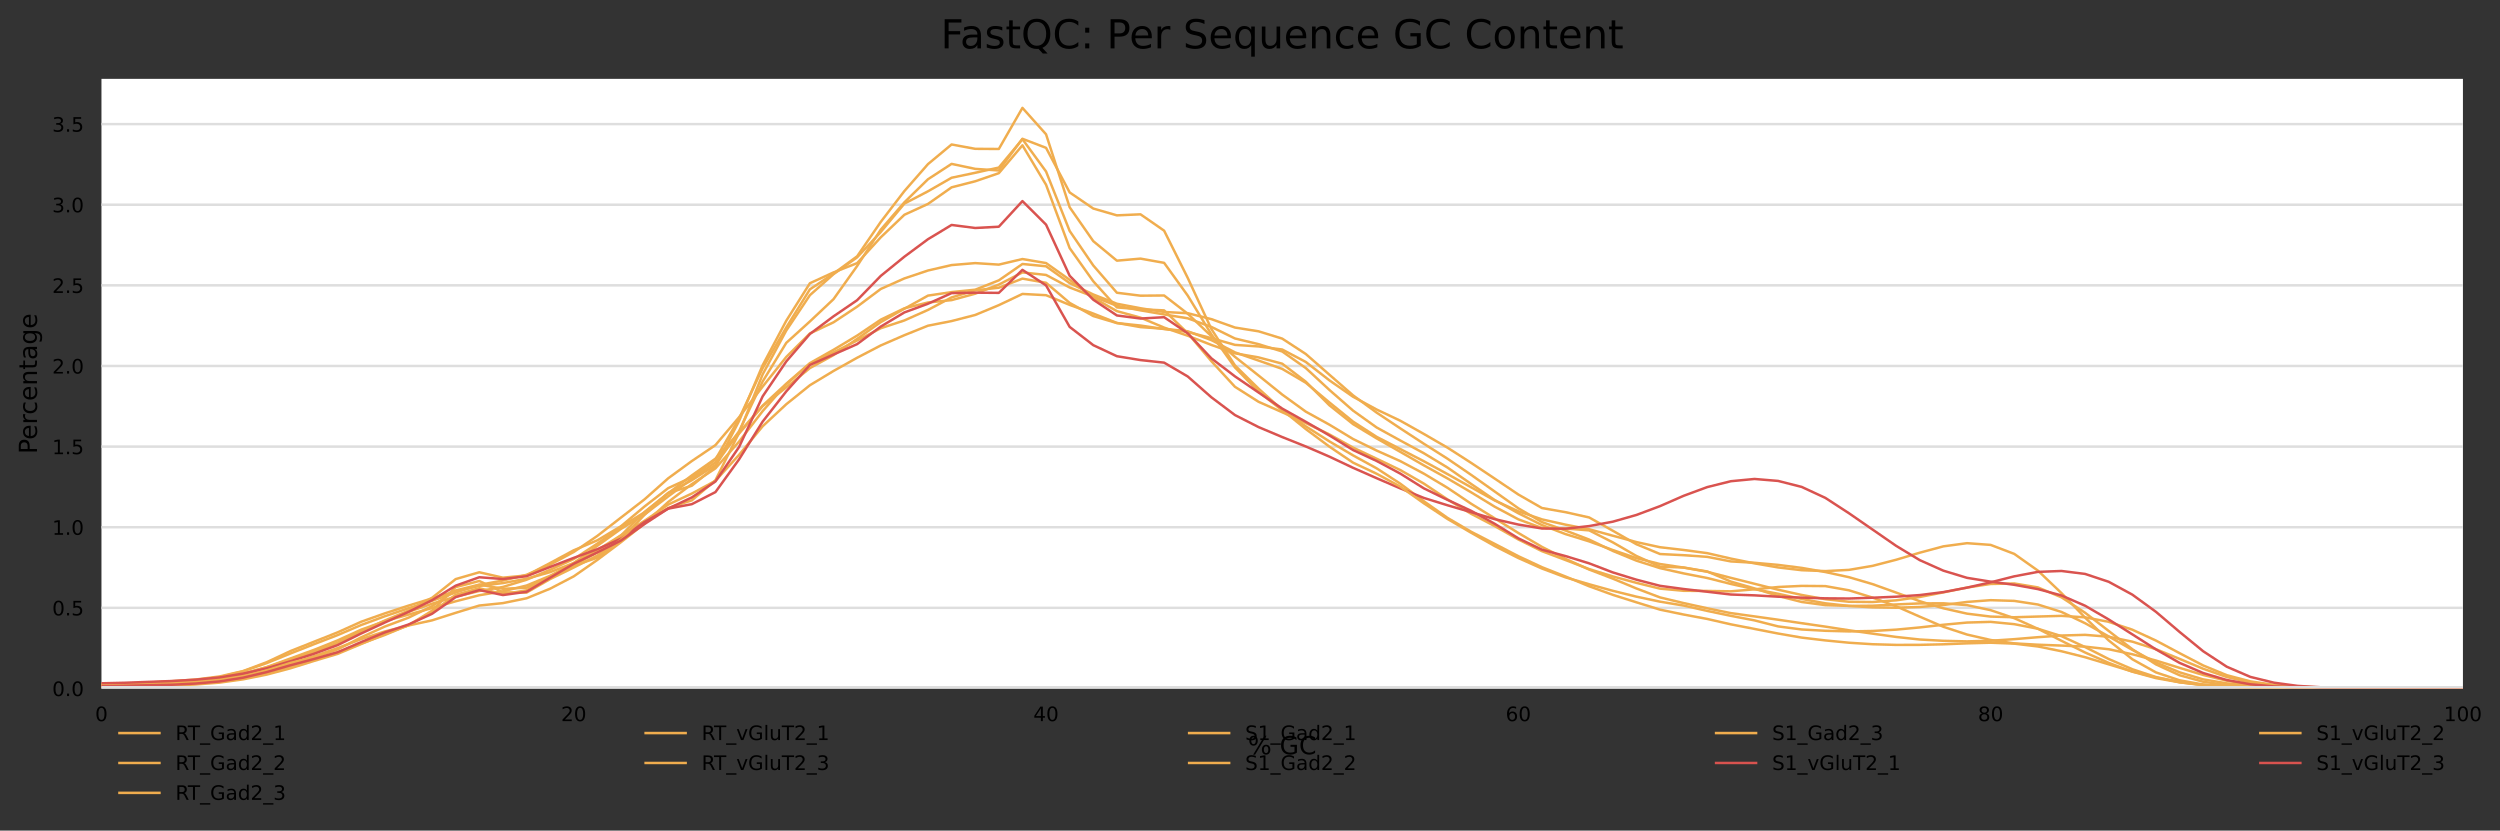<?xml version="1.0" encoding="utf-8" standalone="no"?>
<!DOCTYPE svg PUBLIC "-//W3C//DTD SVG 1.1//EN"
  "http://www.w3.org/Graphics/SVG/1.1/DTD/svg11.dtd">
<!-- Created with matplotlib (https://matplotlib.org/) -->
<svg height="332.37pt" version="1.1" viewBox="0 0 1000.416 332.37" width="1000.416pt" xmlns="http://www.w3.org/2000/svg" xmlns:xlink="http://www.w3.org/1999/xlink">
 <rect x="0" y="0" width="1000.416" height="332.37" fill="#333333" stroke="none"/>
 <defs>
  <style type="text/css">*{stroke-linecap:butt;stroke-linejoin:round;}</style>
 </defs>
 <g id="figure_1">
  <g id="axes_1">
   <g id="patch_1">
    <path d="M 40.601 275.502 
L 985.581 275.502 
L 985.581 31.555 
L 40.601 31.555 
z
" style="fill:#ffffff;"/>
   </g>
   <g id="matplotlib.axis_1">
    <g id="xtick_1">
     <g id="text_1">
      <!-- 0 -->
      <g transform="translate(38.056 288.581)scale(0.08 -0.08)">
       <defs>
        <path d="M 31.781 66.406 
Q 24.172 66.406 20.328 58.906 
Q 16.5 51.422 16.5 36.375 
Q 16.5 21.391 20.328 13.891 
Q 24.172 6.391 31.781 6.391 
Q 39.453 6.391 43.281 13.891 
Q 47.125 21.391 47.125 36.375 
Q 47.125 51.422 43.281 58.906 
Q 39.453 66.406 31.781 66.406 
z
M 31.781 74.219 
Q 44.047 74.219 50.516 64.516 
Q 56.984 54.828 56.984 36.375 
Q 56.984 17.969 50.516 8.266 
Q 44.047 -1.422 31.781 -1.422 
Q 19.531 -1.422 13.062 8.266 
Q 6.594 17.969 6.594 36.375 
Q 6.594 54.828 13.062 64.516 
Q 19.531 74.219 31.781 74.219 
z
" id="DejaVuSans-48"/>
       </defs>
       <use xlink:href="#DejaVuSans-48"/>
      </g>
     </g>
    </g>
    <g id="xtick_2">
     <g id="text_2">
      <!-- 20 -->
      <g transform="translate(224.507 288.581)scale(0.08 -0.08)">
       <defs>
        <path d="M 19.188 8.297 
L 53.609 8.297 
L 53.609 0 
L 7.328 0 
L 7.328 8.297 
Q 12.938 14.109 22.625 23.891 
Q 32.328 33.688 34.812 36.531 
Q 39.547 41.844 41.422 45.531 
Q 43.312 49.219 43.312 52.781 
Q 43.312 58.594 39.234 62.25 
Q 35.156 65.922 28.609 65.922 
Q 23.969 65.922 18.812 64.312 
Q 13.672 62.703 7.812 59.422 
L 7.812 69.391 
Q 13.766 71.781 18.938 73 
Q 24.125 74.219 28.422 74.219 
Q 39.75 74.219 46.484 68.547 
Q 53.219 62.891 53.219 53.422 
Q 53.219 48.922 51.531 44.891 
Q 49.859 40.875 45.406 35.406 
Q 44.188 33.984 37.641 27.219 
Q 31.109 20.453 19.188 8.297 
z
" id="DejaVuSans-50"/>
       </defs>
       <use xlink:href="#DejaVuSans-50"/>
       <use x="63.623" xlink:href="#DejaVuSans-48"/>
      </g>
     </g>
    </g>
    <g id="xtick_3">
     <g id="text_3">
      <!-- 40 -->
      <g transform="translate(413.503 288.581)scale(0.08 -0.08)">
       <defs>
        <path d="M 37.797 64.312 
L 12.891 25.391 
L 37.797 25.391 
z
M 35.203 72.906 
L 47.609 72.906 
L 47.609 25.391 
L 58.016 25.391 
L 58.016 17.188 
L 47.609 17.188 
L 47.609 0 
L 37.797 0 
L 37.797 17.188 
L 4.891 17.188 
L 4.891 26.703 
z
" id="DejaVuSans-52"/>
       </defs>
       <use xlink:href="#DejaVuSans-52"/>
       <use x="63.623" xlink:href="#DejaVuSans-48"/>
      </g>
     </g>
    </g>
    <g id="xtick_4">
     <g id="text_4">
      <!-- 60 -->
      <g transform="translate(602.499 288.581)scale(0.08 -0.08)">
       <defs>
        <path d="M 33.016 40.375 
Q 26.375 40.375 22.484 35.828 
Q 18.609 31.297 18.609 23.391 
Q 18.609 15.531 22.484 10.953 
Q 26.375 6.391 33.016 6.391 
Q 39.656 6.391 43.531 10.953 
Q 47.406 15.531 47.406 23.391 
Q 47.406 31.297 43.531 35.828 
Q 39.656 40.375 33.016 40.375 
z
M 52.594 71.297 
L 52.594 62.312 
Q 48.875 64.062 45.094 64.984 
Q 41.312 65.922 37.594 65.922 
Q 27.828 65.922 22.672 59.328 
Q 17.531 52.734 16.797 39.406 
Q 19.672 43.656 24.016 45.922 
Q 28.375 48.188 33.594 48.188 
Q 44.578 48.188 50.953 41.516 
Q 57.328 34.859 57.328 23.391 
Q 57.328 12.156 50.688 5.359 
Q 44.047 -1.422 33.016 -1.422 
Q 20.359 -1.422 13.672 8.266 
Q 6.984 17.969 6.984 36.375 
Q 6.984 53.656 15.188 63.938 
Q 23.391 74.219 37.203 74.219 
Q 40.922 74.219 44.703 73.484 
Q 48.484 72.75 52.594 71.297 
z
" id="DejaVuSans-54"/>
       </defs>
       <use xlink:href="#DejaVuSans-54"/>
       <use x="63.623" xlink:href="#DejaVuSans-48"/>
      </g>
     </g>
    </g>
    <g id="xtick_5">
     <g id="text_5">
      <!-- 80 -->
      <g transform="translate(791.495 288.581)scale(0.08 -0.08)">
       <defs>
        <path d="M 31.781 34.625 
Q 24.75 34.625 20.719 30.859 
Q 16.703 27.094 16.703 20.516 
Q 16.703 13.922 20.719 10.156 
Q 24.75 6.391 31.781 6.391 
Q 38.812 6.391 42.859 10.172 
Q 46.922 13.969 46.922 20.516 
Q 46.922 27.094 42.891 30.859 
Q 38.875 34.625 31.781 34.625 
z
M 21.922 38.812 
Q 15.578 40.375 12.031 44.719 
Q 8.5 49.078 8.5 55.328 
Q 8.5 64.062 14.719 69.141 
Q 20.953 74.219 31.781 74.219 
Q 42.672 74.219 48.875 69.141 
Q 55.078 64.062 55.078 55.328 
Q 55.078 49.078 51.531 44.719 
Q 48 40.375 41.703 38.812 
Q 48.828 37.156 52.797 32.312 
Q 56.781 27.484 56.781 20.516 
Q 56.781 9.906 50.312 4.234 
Q 43.844 -1.422 31.781 -1.422 
Q 19.734 -1.422 13.25 4.234 
Q 6.781 9.906 6.781 20.516 
Q 6.781 27.484 10.781 32.312 
Q 14.797 37.156 21.922 38.812 
z
M 18.312 54.391 
Q 18.312 48.734 21.844 45.562 
Q 25.391 42.391 31.781 42.391 
Q 38.141 42.391 41.719 45.562 
Q 45.312 48.734 45.312 54.391 
Q 45.312 60.062 41.719 63.234 
Q 38.141 66.406 31.781 66.406 
Q 25.391 66.406 21.844 63.234 
Q 18.312 60.062 18.312 54.391 
z
" id="DejaVuSans-56"/>
       </defs>
       <use xlink:href="#DejaVuSans-56"/>
       <use x="63.623" xlink:href="#DejaVuSans-48"/>
      </g>
     </g>
    </g>
    <g id="xtick_6">
     <g id="text_6">
      <!-- 100 -->
      <g transform="translate(977.946 288.581)scale(0.08 -0.08)">
       <defs>
        <path d="M 12.406 8.297 
L 28.516 8.297 
L 28.516 63.922 
L 10.984 60.406 
L 10.984 69.391 
L 28.422 72.906 
L 38.281 72.906 
L 38.281 8.297 
L 54.391 8.297 
L 54.391 0 
L 12.406 0 
z
" id="DejaVuSans-49"/>
       </defs>
       <use xlink:href="#DejaVuSans-49"/>
       <use x="63.623" xlink:href="#DejaVuSans-48"/>
       <use x="127.246" xlink:href="#DejaVuSans-48"/>
      </g>
     </g>
    </g>
    <g id="text_7">
     <!-- % GC -->
     <g transform="translate(499.385 301.843)scale(0.1 -0.1)">
      <defs>
       <path d="M 72.703 32.078 
Q 68.453 32.078 66.031 28.469 
Q 63.625 24.859 63.625 18.406 
Q 63.625 12.062 66.031 8.422 
Q 68.453 4.781 72.703 4.781 
Q 76.859 4.781 79.266 8.422 
Q 81.688 12.062 81.688 18.406 
Q 81.688 24.812 79.266 28.438 
Q 76.859 32.078 72.703 32.078 
z
M 72.703 38.281 
Q 80.422 38.281 84.953 32.906 
Q 89.5 27.547 89.5 18.406 
Q 89.5 9.281 84.938 3.922 
Q 80.375 -1.422 72.703 -1.422 
Q 64.891 -1.422 60.344 3.922 
Q 55.812 9.281 55.812 18.406 
Q 55.812 27.594 60.375 32.938 
Q 64.938 38.281 72.703 38.281 
z
M 22.312 68.016 
Q 18.109 68.016 15.688 64.375 
Q 13.281 60.75 13.281 54.391 
Q 13.281 47.953 15.672 44.328 
Q 18.062 40.719 22.312 40.719 
Q 26.562 40.719 28.969 44.328 
Q 31.391 47.953 31.391 54.391 
Q 31.391 60.688 28.953 64.344 
Q 26.516 68.016 22.312 68.016 
z
M 66.406 74.219 
L 74.219 74.219 
L 28.609 -1.422 
L 20.797 -1.422 
z
M 22.312 74.219 
Q 30.031 74.219 34.609 68.875 
Q 39.203 63.531 39.203 54.391 
Q 39.203 45.172 34.641 39.844 
Q 30.078 34.516 22.312 34.516 
Q 14.547 34.516 10.031 39.859 
Q 5.516 45.219 5.516 54.391 
Q 5.516 63.484 10.047 68.844 
Q 14.594 74.219 22.312 74.219 
z
" id="DejaVuSans-37"/>
       <path id="DejaVuSans-32"/>
       <path d="M 59.516 10.406 
L 59.516 29.984 
L 43.406 29.984 
L 43.406 38.094 
L 69.281 38.094 
L 69.281 6.781 
Q 63.578 2.734 56.688 0.656 
Q 49.812 -1.422 42 -1.422 
Q 24.906 -1.422 15.25 8.562 
Q 5.609 18.562 5.609 36.375 
Q 5.609 54.25 15.25 64.234 
Q 24.906 74.219 42 74.219 
Q 49.125 74.219 55.547 72.453 
Q 61.969 70.703 67.391 67.281 
L 67.391 56.781 
Q 61.922 61.422 55.766 63.766 
Q 49.609 66.109 42.828 66.109 
Q 29.438 66.109 22.719 58.641 
Q 16.016 51.172 16.016 36.375 
Q 16.016 21.625 22.719 14.156 
Q 29.438 6.688 42.828 6.688 
Q 48.047 6.688 52.141 7.594 
Q 56.25 8.5 59.516 10.406 
z
" id="DejaVuSans-71"/>
       <path d="M 64.406 67.281 
L 64.406 56.891 
Q 59.422 61.531 53.781 63.812 
Q 48.141 66.109 41.797 66.109 
Q 29.297 66.109 22.656 58.469 
Q 16.016 50.828 16.016 36.375 
Q 16.016 21.969 22.656 14.328 
Q 29.297 6.688 41.797 6.688 
Q 48.141 6.688 53.781 8.984 
Q 59.422 11.281 64.406 15.922 
L 64.406 5.609 
Q 59.234 2.094 53.438 0.328 
Q 47.656 -1.422 41.219 -1.422 
Q 24.656 -1.422 15.125 8.703 
Q 5.609 18.844 5.609 36.375 
Q 5.609 53.953 15.125 64.078 
Q 24.656 74.219 41.219 74.219 
Q 47.75 74.219 53.531 72.484 
Q 59.328 70.75 64.406 67.281 
z
" id="DejaVuSans-67"/>
      </defs>
      <use xlink:href="#DejaVuSans-37"/>
      <use x="95.02" xlink:href="#DejaVuSans-32"/>
      <use x="126.807" xlink:href="#DejaVuSans-71"/>
      <use x="204.297" xlink:href="#DejaVuSans-67"/>
     </g>
    </g>
   </g>
   <g id="matplotlib.axis_2">
    <g id="ytick_1">
     <g id="line2d_1">
      <path clip-path="url(#p521b1fb973)" d="M 40.601 275.502 
L 985.581 275.502 
" style="fill:none;stroke:#dedede;stroke-linecap:square;"/>
     </g>
     <g id="text_8">
      <!-- 0.0 -->
      <g transform="translate(20.878 278.541)scale(0.08 -0.08)">
       <defs>
        <path d="M 10.688 12.406 
L 21 12.406 
L 21 0 
L 10.688 0 
z
" id="DejaVuSans-46"/>
       </defs>
       <use xlink:href="#DejaVuSans-48"/>
       <use x="63.623" xlink:href="#DejaVuSans-46"/>
       <use x="95.41" xlink:href="#DejaVuSans-48"/>
      </g>
     </g>
    </g>
    <g id="ytick_2">
     <g id="line2d_2">
      <path clip-path="url(#p521b1fb973)" d="M 40.601 243.239 
L 985.581 243.239 
" style="fill:none;stroke:#dedede;stroke-linecap:square;"/>
     </g>
     <g id="text_9">
      <!-- 0.5 -->
      <g transform="translate(20.878 246.278)scale(0.08 -0.08)">
       <defs>
        <path d="M 10.797 72.906 
L 49.516 72.906 
L 49.516 64.594 
L 19.828 64.594 
L 19.828 46.734 
Q 21.969 47.469 24.109 47.828 
Q 26.266 48.188 28.422 48.188 
Q 40.625 48.188 47.75 41.5 
Q 54.891 34.812 54.891 23.391 
Q 54.891 11.625 47.562 5.094 
Q 40.234 -1.422 26.906 -1.422 
Q 22.312 -1.422 17.547 -0.641 
Q 12.797 0.141 7.719 1.703 
L 7.719 11.625 
Q 12.109 9.234 16.797 8.062 
Q 21.484 6.891 26.703 6.891 
Q 35.156 6.891 40.078 11.328 
Q 45.016 15.766 45.016 23.391 
Q 45.016 31 40.078 35.438 
Q 35.156 39.891 26.703 39.891 
Q 22.75 39.891 18.812 39.016 
Q 14.891 38.141 10.797 36.281 
z
" id="DejaVuSans-53"/>
       </defs>
       <use xlink:href="#DejaVuSans-48"/>
       <use x="63.623" xlink:href="#DejaVuSans-46"/>
       <use x="95.41" xlink:href="#DejaVuSans-53"/>
      </g>
     </g>
    </g>
    <g id="ytick_3">
     <g id="line2d_3">
      <path clip-path="url(#p521b1fb973)" d="M 40.601 210.976 
L 985.581 210.976 
" style="fill:none;stroke:#dedede;stroke-linecap:square;"/>
     </g>
     <g id="text_10">
      <!-- 1.0 -->
      <g transform="translate(20.878 214.015)scale(0.08 -0.08)">
       <use xlink:href="#DejaVuSans-49"/>
       <use x="63.623" xlink:href="#DejaVuSans-46"/>
       <use x="95.41" xlink:href="#DejaVuSans-48"/>
      </g>
     </g>
    </g>
    <g id="ytick_4">
     <g id="line2d_4">
      <path clip-path="url(#p521b1fb973)" d="M 40.601 178.713 
L 985.581 178.713 
" style="fill:none;stroke:#dedede;stroke-linecap:square;"/>
     </g>
     <g id="text_11">
      <!-- 1.5 -->
      <g transform="translate(20.878 181.752)scale(0.08 -0.08)">
       <use xlink:href="#DejaVuSans-49"/>
       <use x="63.623" xlink:href="#DejaVuSans-46"/>
       <use x="95.41" xlink:href="#DejaVuSans-53"/>
      </g>
     </g>
    </g>
    <g id="ytick_5">
     <g id="line2d_5">
      <path clip-path="url(#p521b1fb973)" d="M 40.601 146.45 
L 985.581 146.45 
" style="fill:none;stroke:#dedede;stroke-linecap:square;"/>
     </g>
     <g id="text_12">
      <!-- 2.0 -->
      <g transform="translate(20.878 149.489)scale(0.08 -0.08)">
       <use xlink:href="#DejaVuSans-50"/>
       <use x="63.623" xlink:href="#DejaVuSans-46"/>
       <use x="95.41" xlink:href="#DejaVuSans-48"/>
      </g>
     </g>
    </g>
    <g id="ytick_6">
     <g id="line2d_6">
      <path clip-path="url(#p521b1fb973)" d="M 40.601 114.187 
L 985.581 114.187 
" style="fill:none;stroke:#dedede;stroke-linecap:square;"/>
     </g>
     <g id="text_13">
      <!-- 2.5 -->
      <g transform="translate(20.878 117.226)scale(0.08 -0.08)">
       <use xlink:href="#DejaVuSans-50"/>
       <use x="63.623" xlink:href="#DejaVuSans-46"/>
       <use x="95.41" xlink:href="#DejaVuSans-53"/>
      </g>
     </g>
    </g>
    <g id="ytick_7">
     <g id="line2d_7">
      <path clip-path="url(#p521b1fb973)" d="M 40.601 81.924 
L 985.581 81.924 
" style="fill:none;stroke:#dedede;stroke-linecap:square;"/>
     </g>
     <g id="text_14">
      <!-- 3.0 -->
      <g transform="translate(20.878 84.963)scale(0.08 -0.08)">
       <defs>
        <path d="M 40.578 39.312 
Q 47.656 37.797 51.625 33 
Q 55.609 28.219 55.609 21.188 
Q 55.609 10.406 48.188 4.484 
Q 40.766 -1.422 27.094 -1.422 
Q 22.516 -1.422 17.656 -0.516 
Q 12.797 0.391 7.625 2.203 
L 7.625 11.719 
Q 11.719 9.328 16.594 8.109 
Q 21.484 6.891 26.812 6.891 
Q 36.078 6.891 40.938 10.547 
Q 45.797 14.203 45.797 21.188 
Q 45.797 27.641 41.281 31.266 
Q 36.766 34.906 28.719 34.906 
L 20.219 34.906 
L 20.219 43.016 
L 29.109 43.016 
Q 36.375 43.016 40.234 45.922 
Q 44.094 48.828 44.094 54.297 
Q 44.094 59.906 40.109 62.906 
Q 36.141 65.922 28.719 65.922 
Q 24.656 65.922 20.016 65.031 
Q 15.375 64.156 9.812 62.312 
L 9.812 71.094 
Q 15.438 72.656 20.344 73.438 
Q 25.25 74.219 29.594 74.219 
Q 40.828 74.219 47.359 69.109 
Q 53.906 64.016 53.906 55.328 
Q 53.906 49.266 50.438 45.094 
Q 46.969 40.922 40.578 39.312 
z
" id="DejaVuSans-51"/>
       </defs>
       <use xlink:href="#DejaVuSans-51"/>
       <use x="63.623" xlink:href="#DejaVuSans-46"/>
       <use x="95.41" xlink:href="#DejaVuSans-48"/>
      </g>
     </g>
    </g>
    <g id="ytick_8">
     <g id="line2d_8">
      <path clip-path="url(#p521b1fb973)" d="M 40.601 49.661 
L 985.581 49.661 
" style="fill:none;stroke:#dedede;stroke-linecap:square;"/>
     </g>
     <g id="text_15">
      <!-- 3.5 -->
      <g transform="translate(20.878 52.7)scale(0.08 -0.08)">
       <use xlink:href="#DejaVuSans-51"/>
       <use x="63.623" xlink:href="#DejaVuSans-46"/>
       <use x="95.41" xlink:href="#DejaVuSans-53"/>
      </g>
     </g>
    </g>
    <g id="text_16">
     <!-- Percentage -->
     <g transform="translate(14.798 181.651)rotate(-90)scale(0.1 -0.1)">
      <defs>
       <path d="M 19.672 64.797 
L 19.672 37.406 
L 32.078 37.406 
Q 38.969 37.406 42.719 40.969 
Q 46.484 44.531 46.484 51.125 
Q 46.484 57.672 42.719 61.234 
Q 38.969 64.797 32.078 64.797 
z
M 9.812 72.906 
L 32.078 72.906 
Q 44.344 72.906 50.609 67.359 
Q 56.891 61.812 56.891 51.125 
Q 56.891 40.328 50.609 34.812 
Q 44.344 29.297 32.078 29.297 
L 19.672 29.297 
L 19.672 0 
L 9.812 0 
z
" id="DejaVuSans-80"/>
       <path d="M 56.203 29.594 
L 56.203 25.203 
L 14.891 25.203 
Q 15.484 15.922 20.484 11.062 
Q 25.484 6.203 34.422 6.203 
Q 39.594 6.203 44.453 7.469 
Q 49.312 8.734 54.109 11.281 
L 54.109 2.781 
Q 49.266 0.734 44.188 -0.344 
Q 39.109 -1.422 33.891 -1.422 
Q 20.797 -1.422 13.156 6.188 
Q 5.516 13.812 5.516 26.812 
Q 5.516 40.234 12.766 48.109 
Q 20.016 56 32.328 56 
Q 43.359 56 49.781 48.891 
Q 56.203 41.797 56.203 29.594 
z
M 47.219 32.234 
Q 47.125 39.594 43.094 43.984 
Q 39.062 48.391 32.422 48.391 
Q 24.906 48.391 20.391 44.141 
Q 15.875 39.891 15.188 32.172 
z
" id="DejaVuSans-101"/>
       <path d="M 41.109 46.297 
Q 39.594 47.172 37.812 47.578 
Q 36.031 48 33.891 48 
Q 26.266 48 22.188 43.047 
Q 18.109 38.094 18.109 28.812 
L 18.109 0 
L 9.078 0 
L 9.078 54.688 
L 18.109 54.688 
L 18.109 46.188 
Q 20.953 51.172 25.484 53.578 
Q 30.031 56 36.531 56 
Q 37.453 56 38.578 55.875 
Q 39.703 55.766 41.062 55.516 
z
" id="DejaVuSans-114"/>
       <path d="M 48.781 52.594 
L 48.781 44.188 
Q 44.969 46.297 41.141 47.344 
Q 37.312 48.391 33.406 48.391 
Q 24.656 48.391 19.812 42.844 
Q 14.984 37.312 14.984 27.297 
Q 14.984 17.281 19.812 11.734 
Q 24.656 6.203 33.406 6.203 
Q 37.312 6.203 41.141 7.25 
Q 44.969 8.297 48.781 10.406 
L 48.781 2.094 
Q 45.016 0.344 40.984 -0.531 
Q 36.969 -1.422 32.422 -1.422 
Q 20.062 -1.422 12.781 6.344 
Q 5.516 14.109 5.516 27.297 
Q 5.516 40.672 12.859 48.328 
Q 20.219 56 33.016 56 
Q 37.156 56 41.109 55.141 
Q 45.062 54.297 48.781 52.594 
z
" id="DejaVuSans-99"/>
       <path d="M 54.891 33.016 
L 54.891 0 
L 45.906 0 
L 45.906 32.719 
Q 45.906 40.484 42.875 44.328 
Q 39.844 48.188 33.797 48.188 
Q 26.516 48.188 22.312 43.547 
Q 18.109 38.922 18.109 30.906 
L 18.109 0 
L 9.078 0 
L 9.078 54.688 
L 18.109 54.688 
L 18.109 46.188 
Q 21.344 51.125 25.703 53.562 
Q 30.078 56 35.797 56 
Q 45.219 56 50.047 50.172 
Q 54.891 44.344 54.891 33.016 
z
" id="DejaVuSans-110"/>
       <path d="M 18.312 70.219 
L 18.312 54.688 
L 36.812 54.688 
L 36.812 47.703 
L 18.312 47.703 
L 18.312 18.016 
Q 18.312 11.328 20.141 9.422 
Q 21.969 7.516 27.594 7.516 
L 36.812 7.516 
L 36.812 0 
L 27.594 0 
Q 17.188 0 13.234 3.875 
Q 9.281 7.766 9.281 18.016 
L 9.281 47.703 
L 2.688 47.703 
L 2.688 54.688 
L 9.281 54.688 
L 9.281 70.219 
z
" id="DejaVuSans-116"/>
       <path d="M 34.281 27.484 
Q 23.391 27.484 19.188 25 
Q 14.984 22.516 14.984 16.5 
Q 14.984 11.719 18.141 8.906 
Q 21.297 6.109 26.703 6.109 
Q 34.188 6.109 38.703 11.406 
Q 43.219 16.703 43.219 25.484 
L 43.219 27.484 
z
M 52.203 31.203 
L 52.203 0 
L 43.219 0 
L 43.219 8.297 
Q 40.141 3.328 35.547 0.953 
Q 30.953 -1.422 24.312 -1.422 
Q 15.922 -1.422 10.953 3.297 
Q 6 8.016 6 15.922 
Q 6 25.141 12.172 29.828 
Q 18.359 34.516 30.609 34.516 
L 43.219 34.516 
L 43.219 35.406 
Q 43.219 41.609 39.141 45 
Q 35.062 48.391 27.688 48.391 
Q 23 48.391 18.547 47.266 
Q 14.109 46.141 10.016 43.891 
L 10.016 52.203 
Q 14.938 54.109 19.578 55.047 
Q 24.219 56 28.609 56 
Q 40.484 56 46.344 49.844 
Q 52.203 43.703 52.203 31.203 
z
" id="DejaVuSans-97"/>
       <path d="M 45.406 27.984 
Q 45.406 37.75 41.375 43.109 
Q 37.359 48.484 30.078 48.484 
Q 22.859 48.484 18.828 43.109 
Q 14.797 37.75 14.797 27.984 
Q 14.797 18.266 18.828 12.891 
Q 22.859 7.516 30.078 7.516 
Q 37.359 7.516 41.375 12.891 
Q 45.406 18.266 45.406 27.984 
z
M 54.391 6.781 
Q 54.391 -7.172 48.188 -13.984 
Q 42 -20.797 29.203 -20.797 
Q 24.469 -20.797 20.266 -20.094 
Q 16.062 -19.391 12.109 -17.922 
L 12.109 -9.188 
Q 16.062 -11.328 19.922 -12.344 
Q 23.781 -13.375 27.781 -13.375 
Q 36.625 -13.375 41.016 -8.766 
Q 45.406 -4.156 45.406 5.172 
L 45.406 9.625 
Q 42.625 4.781 38.281 2.391 
Q 33.938 0 27.875 0 
Q 17.828 0 11.672 7.656 
Q 5.516 15.328 5.516 27.984 
Q 5.516 40.672 11.672 48.328 
Q 17.828 56 27.875 56 
Q 33.938 56 38.281 53.609 
Q 42.625 51.219 45.406 46.391 
L 45.406 54.688 
L 54.391 54.688 
z
" id="DejaVuSans-103"/>
      </defs>
      <use xlink:href="#DejaVuSans-80"/>
      <use x="56.678" xlink:href="#DejaVuSans-101"/>
      <use x="118.201" xlink:href="#DejaVuSans-114"/>
      <use x="157.064" xlink:href="#DejaVuSans-99"/>
      <use x="212.045" xlink:href="#DejaVuSans-101"/>
      <use x="273.568" xlink:href="#DejaVuSans-110"/>
      <use x="336.947" xlink:href="#DejaVuSans-116"/>
      <use x="376.156" xlink:href="#DejaVuSans-97"/>
      <use x="437.436" xlink:href="#DejaVuSans-103"/>
      <use x="500.912" xlink:href="#DejaVuSans-101"/>
     </g>
    </g>
   </g>
   <g id="line2d_9">
    <path clip-path="url(#p521b1fb973)" d="M 40.601 274.38 
L 50.05 274.239 
L 59.5 273.976 
L 68.95 273.619 
L 78.4 272.974 
L 87.85 271.763 
L 97.299 269.71 
L 106.749 266.938 
L 116.199 263.496 
L 125.649 260.052 
L 135.099 256.264 
L 144.548 251.957 
L 153.998 248.559 
L 163.448 245.945 
L 172.898 243.327 
L 182.348 240.619 
L 191.797 238.193 
L 201.247 236.615 
L 210.697 234.313 
L 220.147 230.413 
L 229.597 225.337 
L 239.046 218.405 
L 248.496 211.636 
L 257.946 205.873 
L 267.396 198.649 
L 276.846 191.634 
L 286.295 185.025 
L 295.745 173.496 
L 305.195 162.504 
L 314.645 155 
L 324.095 147.297 
L 333.544 142.112 
L 342.994 135.602 
L 352.444 128.911 
L 361.894 123.542 
L 371.344 118.295 
L 380.793 116.881 
L 390.243 115.922 
L 399.693 112.188 
L 409.143 105.636 
L 418.593 106.561 
L 428.042 113.293 
L 437.492 117.837 
L 446.942 121.547 
L 456.392 123.35 
L 465.842 124.836 
L 475.291 125.339 
L 484.741 127.707 
L 494.191 131.074 
L 503.641 132.583 
L 513.091 135.5 
L 522.54 141.664 
L 531.99 149.952 
L 541.44 158.199 
L 550.89 165.124 
L 560.34 171.417 
L 569.789 177.581 
L 579.239 183.563 
L 588.689 190.014 
L 598.139 196.701 
L 607.589 203.401 
L 617.038 208.928 
L 626.488 212.308 
L 635.938 215.928 
L 645.388 220.468 
L 654.838 224.358 
L 664.287 227.358 
L 673.737 229.459 
L 683.187 231.305 
L 692.637 233.684 
L 702.087 235.778 
L 711.536 237.599 
L 720.986 239.682 
L 730.436 241.422 
L 739.886 242.47 
L 749.336 243.04 
L 758.785 243.196 
L 768.235 242.889 
L 777.685 242.105 
L 787.135 240.873 
L 796.585 240.168 
L 806.034 240.456 
L 815.484 241.905 
L 824.934 244.882 
L 834.384 249.392 
L 843.834 254.683 
L 853.283 260.065 
L 862.733 265.089 
L 872.183 269.035 
L 881.633 271.86 
L 891.083 273.46 
L 900.532 274.275 
L 909.982 274.701 
L 919.432 274.93 
L 928.882 275.088 
L 938.332 275.161 
L 947.781 275.223 
L 957.231 275.27 
L 966.681 275.3 
L 976.131 275.35 
L 985.581 275.413 
" style="fill:none;stroke:#f0ad4e;stroke-linecap:square;"/>
   </g>
   <g id="line2d_10">
    <path clip-path="url(#p521b1fb973)" d="M 40.601 274.417 
L 50.05 274.296 
L 59.5 274.202 
L 68.95 274.005 
L 78.4 273.406 
L 87.85 272.344 
L 97.299 270.493 
L 106.749 267.799 
L 116.199 264.406 
L 125.649 260.995 
L 135.099 257.197 
L 144.548 252.563 
L 153.998 248.623 
L 163.448 244.843 
L 172.898 241.584 
L 182.348 238.786 
L 191.797 236.505 
L 201.247 234.879 
L 210.697 231.995 
L 220.147 228.006 
L 229.597 223.711 
L 239.046 217.524 
L 248.496 210.766 
L 257.946 204.988 
L 267.396 197.378 
L 276.846 190.228 
L 286.295 183.538 
L 295.745 173.085 
L 305.195 162.296 
L 314.645 153.535 
L 324.095 145.297 
L 333.544 139.981 
L 342.994 134.288 
L 352.444 127.919 
L 361.894 123.383 
L 371.344 121.039 
L 380.793 120.098 
L 390.243 117.528 
L 399.693 113.885 
L 409.143 109.007 
L 418.593 110.023 
L 428.042 115.044 
L 437.492 118.661 
L 446.942 122.369 
L 456.392 124.202 
L 465.842 125.824 
L 475.291 127.375 
L 484.741 130.818 
L 494.191 135.45 
L 503.641 137.734 
L 513.091 140.651 
L 522.54 147.293 
L 531.99 156.046 
L 541.44 164.315 
L 550.89 171.066 
L 560.34 176.274 
L 569.789 181.384 
L 579.239 187.098 
L 588.689 193.651 
L 598.139 200.104 
L 607.589 205.388 
L 617.038 210.121 
L 626.488 213.741 
L 635.938 216.651 
L 645.388 220.109 
L 654.838 223.346 
L 664.287 225.706 
L 673.737 227.129 
L 683.187 228.806 
L 692.637 231.235 
L 702.087 233.604 
L 711.536 235.988 
L 720.986 238.078 
L 730.436 239.785 
L 739.886 240.806 
L 749.336 240.915 
L 758.785 240.231 
L 768.235 238.89 
L 777.685 237.052 
L 787.135 235.124 
L 796.585 233.685 
L 806.034 233.488 
L 815.484 235.057 
L 824.934 239.027 
L 834.384 245.204 
L 843.834 252.492 
L 853.283 259.795 
L 862.733 265.867 
L 872.183 270.208 
L 881.633 272.814 
L 891.083 274.128 
L 900.532 274.728 
L 909.982 275.004 
L 919.432 275.141 
L 928.882 275.23 
L 938.332 275.296 
L 947.781 275.345 
L 957.231 275.388 
L 966.681 275.417 
L 976.131 275.436 
L 985.581 275.446 
" style="fill:none;stroke:#f0ad4e;stroke-linecap:square;"/>
   </g>
   <g id="line2d_11">
    <path clip-path="url(#p521b1fb973)" d="M 40.601 273.696 
L 50.05 273.546 
L 59.5 273.12 
L 68.95 272.569 
L 78.4 271.91 
L 87.85 270.696 
L 97.299 268.524 
L 106.749 264.982 
L 116.199 260.544 
L 125.649 256.795 
L 135.099 253.045 
L 144.548 248.792 
L 153.998 245.445 
L 163.448 242.35 
L 172.898 239.459 
L 182.348 236.591 
L 191.797 234.473 
L 201.247 233.328 
L 210.697 231.595 
L 220.147 228.956 
L 229.597 225.291 
L 239.046 220.126 
L 248.496 214.2 
L 257.946 208.409 
L 267.396 201.917 
L 276.846 197.502 
L 286.295 192.402 
L 295.745 182.018 
L 305.195 170.573 
L 314.645 161.758 
L 324.095 154.158 
L 333.544 148.451 
L 342.994 143.162 
L 352.444 138.236 
L 361.894 134.137 
L 371.344 130.335 
L 380.793 128.478 
L 390.243 126.039 
L 399.693 122.112 
L 409.143 117.624 
L 418.593 118.127 
L 428.042 122.006 
L 437.492 125.472 
L 446.942 129.222 
L 456.392 130.9 
L 465.842 131.578 
L 475.291 132.564 
L 484.741 136.103 
L 494.191 141.005 
L 503.641 144.295 
L 513.091 147.618 
L 522.54 153.169 
L 531.99 161.046 
L 541.44 168.712 
L 550.89 174.813 
L 560.34 179.691 
L 569.789 184.581 
L 579.239 189.718 
L 588.689 194.999 
L 598.139 200.279 
L 607.589 204.611 
L 617.038 207.835 
L 626.488 209.952 
L 635.938 211.791 
L 645.388 214.376 
L 654.838 216.918 
L 664.287 218.981 
L 673.737 220.084 
L 683.187 221.351 
L 692.637 223.532 
L 702.087 225.437 
L 711.536 227.068 
L 720.986 228.179 
L 730.436 228.532 
L 739.886 228.045 
L 749.336 226.439 
L 758.785 223.994 
L 768.235 221.167 
L 777.685 218.631 
L 787.135 217.361 
L 796.585 218.048 
L 806.034 221.643 
L 815.484 228.331 
L 824.934 237.343 
L 834.384 247.159 
L 843.834 256.289 
L 853.283 263.806 
L 862.733 269.071 
L 872.183 272.227 
L 881.633 273.924 
L 891.083 274.666 
L 900.532 274.982 
L 909.982 275.149 
L 919.432 275.238 
L 928.882 275.282 
L 938.332 275.324 
L 947.781 275.364 
L 957.231 275.393 
L 966.681 275.423 
L 976.131 275.446 
L 985.581 275.461 
" style="fill:none;stroke:#f0ad4e;stroke-linecap:square;"/>
   </g>
   <g id="line2d_12">
    <path clip-path="url(#p521b1fb973)" d="M 40.601 273.861 
L 50.05 273.693 
L 59.5 273.257 
L 68.95 272.763 
L 78.4 272.146 
L 87.85 270.957 
L 97.299 268.623 
L 106.749 265.348 
L 116.199 261.521 
L 125.649 257.791 
L 135.099 254.144 
L 144.548 250.099 
L 153.998 246.608 
L 163.448 243.419 
L 172.898 240.415 
L 182.348 237.1 
L 191.797 234.051 
L 201.247 232.301 
L 210.697 230.026 
L 220.147 225.942 
L 229.597 220.891 
L 239.046 214.437 
L 248.496 207.11 
L 257.946 199.802 
L 267.396 191.395 
L 276.846 184.496 
L 286.295 178.116 
L 295.745 166.957 
L 305.195 154.698 
L 314.645 142.833 
L 324.095 133.433 
L 333.544 128.983 
L 342.994 122.722 
L 352.444 115.639 
L 361.894 111.42 
L 371.344 108.246 
L 380.793 106.071 
L 390.243 105.285 
L 399.693 105.893 
L 409.143 103.659 
L 418.593 105.265 
L 428.042 111.98 
L 437.492 119.127 
L 446.942 124.506 
L 456.392 127.115 
L 465.842 131.1 
L 475.291 134.353 
L 484.741 138.026 
L 494.191 141.386 
L 503.641 143.019 
L 513.091 145.535 
L 522.54 152.751 
L 531.99 162.195 
L 541.44 169.717 
L 550.89 175.433 
L 560.34 180.821 
L 569.789 186.23 
L 579.239 191.459 
L 588.689 197.005 
L 598.139 202.774 
L 607.589 207.816 
L 617.038 211.309 
L 626.488 211.487 
L 635.938 212.246 
L 645.388 217.031 
L 654.838 222.482 
L 664.287 226.745 
L 673.737 227.103 
L 683.187 228.689 
L 692.637 232.731 
L 702.087 235.454 
L 711.536 238.498 
L 720.986 240.889 
L 730.436 242.15 
L 739.886 242.47 
L 749.336 242.38 
L 758.785 241.881 
L 768.235 241.465 
L 777.685 241.417 
L 787.135 242.156 
L 796.585 244.171 
L 806.034 247.378 
L 815.484 251.612 
L 824.934 256.427 
L 834.384 261.11 
L 843.834 265.262 
L 853.283 268.775 
L 862.733 271.366 
L 872.183 273.037 
L 881.633 274.066 
L 891.083 274.647 
L 900.532 274.94 
L 909.982 275.097 
L 919.432 275.205 
L 928.882 275.277 
L 938.332 275.322 
L 947.781 275.36 
L 957.231 275.399 
L 966.681 275.424 
L 976.131 275.431 
L 985.581 275.443 
" style="fill:none;stroke:#f0ad4e;stroke-linecap:square;"/>
   </g>
   <g id="line2d_13">
    <path clip-path="url(#p521b1fb973)" d="M 40.601 274.406 
L 50.05 274.286 
L 59.5 274.232 
L 68.95 274.128 
L 78.4 273.622 
L 87.85 272.664 
L 97.299 270.833 
L 106.749 268.501 
L 116.199 265.727 
L 125.649 262.614 
L 135.099 259.345 
L 144.548 255.747 
L 153.998 252.687 
L 163.448 250.307 
L 172.898 248.246 
L 182.348 245.235 
L 191.797 242.317 
L 201.247 241.348 
L 210.697 239.419 
L 220.147 235.566 
L 229.597 230.637 
L 239.046 224.051 
L 248.496 216.965 
L 257.946 209.487 
L 267.396 200.87 
L 276.846 193.715 
L 286.295 187.425 
L 295.745 176.721 
L 305.195 164.501 
L 314.645 153.726 
L 324.095 145.577 
L 333.544 141.015 
L 342.994 136.239 
L 352.444 131.35 
L 361.894 128.235 
L 371.344 124.017 
L 380.793 119.013 
L 390.243 116.182 
L 399.693 115.139 
L 409.143 111.498 
L 418.593 113.157 
L 428.042 121.211 
L 437.492 126.474 
L 446.942 129.294 
L 456.392 130.265 
L 465.842 131.677 
L 475.291 132.843 
L 484.741 135.316 
L 494.191 138.007 
L 503.641 138.637 
L 513.091 139.858 
L 522.54 144.85 
L 531.99 152.209 
L 541.44 158.769 
L 550.89 163.873 
L 560.34 168.356 
L 569.789 173.66 
L 579.239 179.143 
L 588.689 185.217 
L 598.139 191.524 
L 607.589 197.887 
L 617.038 203.3 
L 626.488 204.962 
L 635.938 207.073 
L 645.388 212.382 
L 654.838 217.791 
L 664.287 221.701 
L 673.737 222.172 
L 683.187 222.836 
L 692.637 224.663 
L 702.087 225.204 
L 711.536 226.048 
L 720.986 227.251 
L 730.436 228.908 
L 739.886 230.972 
L 749.336 233.744 
L 758.785 237.134 
L 768.235 240.588 
L 777.685 243.433 
L 787.135 245.558 
L 796.585 246.737 
L 806.034 247.002 
L 815.484 246.718 
L 824.934 246.447 
L 834.384 247.036 
L 843.834 248.841 
L 853.283 251.98 
L 862.733 256.33 
L 872.183 261.363 
L 881.633 266.289 
L 891.083 270.188 
L 900.532 272.665 
L 909.982 274.044 
L 919.432 274.769 
L 928.882 275.089 
L 938.332 275.227 
L 947.781 275.299 
L 957.231 275.348 
L 966.681 275.384 
L 976.131 275.398 
L 985.581 275.395 
" style="fill:none;stroke:#f0ad4e;stroke-linecap:square;"/>
   </g>
   <g id="line2d_14">
    <path clip-path="url(#p521b1fb973)" d="M 40.601 274.418 
L 50.05 274.274 
L 59.5 274.172 
L 68.95 274.062 
L 78.4 273.56 
L 87.85 272.71 
L 97.299 271.325 
L 106.749 269.442 
L 116.199 266.872 
L 125.649 263.901 
L 135.099 261.061 
L 144.548 257.545 
L 153.998 254.096 
L 163.448 250.149 
L 172.898 244.902 
L 182.348 238.027 
L 191.797 235.376 
L 201.247 237.788 
L 210.697 236.222 
L 220.147 230.638 
L 229.597 226.214 
L 239.046 221.025 
L 248.496 214.293 
L 257.946 204.868 
L 267.396 197.294 
L 276.846 194.372 
L 286.295 186.702 
L 295.745 168.469 
L 305.195 146.127 
L 314.645 128.343 
L 324.095 113.34 
L 333.544 109.008 
L 342.994 105.293 
L 352.444 94.971 
L 361.894 85.948 
L 371.344 81.604 
L 380.793 74.97 
L 390.243 72.545 
L 399.693 69.299 
L 409.143 58.153 
L 418.593 73.936 
L 428.042 99.278 
L 437.492 112.562 
L 446.942 123.021 
L 456.392 123.771 
L 465.842 124.201 
L 475.291 133.332 
L 484.741 144.525 
L 494.191 154.787 
L 503.641 160.791 
L 513.091 164.969 
L 522.54 169.297 
L 531.99 173.853 
L 541.44 179.109 
L 550.89 183.573 
L 560.34 188.093 
L 569.789 193.528 
L 579.239 199.839 
L 588.689 205.603 
L 598.139 210.533 
L 607.589 215.882 
L 617.038 220.564 
L 626.488 224.12 
L 635.938 227.733 
L 645.388 230.67 
L 654.838 233.238 
L 664.287 235.553 
L 673.737 236.42 
L 683.187 236.476 
L 692.637 236.627 
L 702.087 235.822 
L 711.536 234.898 
L 720.986 234.454 
L 730.436 234.54 
L 739.886 236.216 
L 749.336 239.143 
L 758.785 242.625 
L 768.235 246.774 
L 777.685 250.834 
L 787.135 253.924 
L 796.585 256.099 
L 806.034 257.456 
L 815.484 257.989 
L 824.934 258.335 
L 834.384 258.763 
L 843.834 259.807 
L 853.283 261.805 
L 862.733 264.323 
L 872.183 267.253 
L 881.633 270.104 
L 891.083 272.389 
L 900.532 273.853 
L 909.982 274.61 
L 919.432 274.993 
L 928.882 275.187 
L 938.332 275.266 
L 947.781 275.297 
L 957.231 275.32 
L 966.681 275.322 
L 976.131 275.267 
L 985.581 275.17 
" style="fill:none;stroke:#f0ad4e;stroke-linecap:square;"/>
   </g>
   <g id="line2d_15">
    <path clip-path="url(#p521b1fb973)" d="M 40.601 274.486 
L 50.05 274.212 
L 59.5 273.885 
L 68.95 273.613 
L 78.4 272.971 
L 87.85 271.665 
L 97.299 269.482 
L 106.749 267.002 
L 116.199 263.941 
L 125.649 260.802 
L 135.099 257.324 
L 144.548 252.666 
L 153.998 248.311 
L 163.448 244.361 
L 172.898 239.219 
L 182.348 231.734 
L 191.797 229 
L 201.247 231.166 
L 210.697 230.265 
L 220.147 225.288 
L 229.597 220.196 
L 239.046 216.207 
L 248.496 210.578 
L 257.946 202.655 
L 267.396 195.327 
L 276.846 190.965 
L 286.295 183.861 
L 295.745 167.514 
L 305.195 147.312 
L 314.645 131.027 
L 324.095 115.771 
L 333.544 109.489 
L 342.994 102.573 
L 352.444 88.807 
L 361.894 76.469 
L 371.344 65.672 
L 380.793 57.814 
L 390.243 59.558 
L 399.693 59.617 
L 409.143 43.169 
L 418.593 53.738 
L 428.042 82.943 
L 437.492 96.501 
L 446.942 104.31 
L 456.392 103.491 
L 465.842 105.18 
L 475.291 118.287 
L 484.741 133.786 
L 494.191 147.05 
L 503.641 156.761 
L 513.091 164.206 
L 522.54 170.612 
L 531.99 176.634 
L 541.44 182.229 
L 550.89 187.415 
L 560.34 193.545 
L 569.789 200.585 
L 579.239 207.236 
L 588.689 212.778 
L 598.139 217.642 
L 607.589 222.566 
L 617.038 226.969 
L 626.488 230.706 
L 635.938 234.619 
L 645.388 238.04 
L 654.838 241.027 
L 664.287 243.964 
L 673.737 245.918 
L 683.187 247.685 
L 692.637 249.844 
L 702.087 251.677 
L 711.536 253.517 
L 720.986 255.15 
L 730.436 256.27 
L 739.886 257.195 
L 749.336 257.798 
L 758.785 258.066 
L 768.235 258.048 
L 777.685 257.83 
L 787.135 257.446 
L 796.585 257.191 
L 806.034 257.564 
L 815.484 258.696 
L 824.934 260.61 
L 834.384 262.998 
L 843.834 265.847 
L 853.283 268.713 
L 862.733 271.078 
L 872.183 272.874 
L 881.633 274.065 
L 891.083 274.728 
L 900.532 275.077 
L 909.982 275.224 
L 919.432 275.297 
L 928.882 275.347 
L 938.332 275.375 
L 947.781 275.402 
L 957.231 275.427 
L 966.681 275.434 
L 976.131 275.449 
L 985.581 275.461 
" style="fill:none;stroke:#f0ad4e;stroke-linecap:square;"/>
   </g>
   <g id="line2d_16">
    <path clip-path="url(#p521b1fb973)" d="M 40.601 274.735 
L 50.05 274.593 
L 59.5 274.464 
L 68.95 274.366 
L 78.4 273.906 
L 87.85 273.169 
L 97.299 271.849 
L 106.749 269.947 
L 116.199 267.441 
L 125.649 264.485 
L 135.099 261.67 
L 144.548 257.711 
L 153.998 253.773 
L 163.448 250.241 
L 172.898 244.37 
L 182.348 234.935 
L 191.797 232.496 
L 201.247 237.02 
L 210.697 237.148 
L 220.147 231.724 
L 229.597 227.103 
L 239.046 222.308 
L 248.496 215.411 
L 257.946 208.587 
L 267.396 203.29 
L 276.846 200.226 
L 286.295 192.172 
L 295.745 173.207 
L 305.195 149.792 
L 314.645 132.26 
L 324.095 118.117 
L 333.544 109.718 
L 342.994 102.978 
L 352.444 92.834 
L 361.894 81.481 
L 371.344 76.55 
L 380.793 71.126 
L 390.243 69.139 
L 399.693 67.05 
L 409.143 55.691 
L 418.593 68.628 
L 428.042 92.419 
L 437.492 106.233 
L 446.942 117.143 
L 456.392 118.322 
L 465.842 118.241 
L 475.291 125.55 
L 484.741 134.516 
L 494.191 142.799 
L 503.641 150.275 
L 513.091 157.89 
L 522.54 164.731 
L 531.99 169.947 
L 541.44 175.667 
L 550.89 180.301 
L 560.34 184.529 
L 569.789 189.544 
L 579.239 195.206 
L 588.689 201.572 
L 598.139 207.419 
L 607.589 213.283 
L 617.038 218.842 
L 626.488 223.649 
L 635.938 227.921 
L 645.388 231.553 
L 654.838 235.487 
L 664.287 239.07 
L 673.737 241.334 
L 683.187 243.41 
L 692.637 245.352 
L 702.087 246.662 
L 711.536 247.988 
L 720.986 249.383 
L 730.436 250.751 
L 739.886 252.221 
L 749.336 253.56 
L 758.785 254.883 
L 768.235 255.912 
L 777.685 256.432 
L 787.135 256.656 
L 796.585 256.403 
L 806.034 255.77 
L 815.484 254.982 
L 824.934 254.316 
L 834.384 254.043 
L 843.834 254.8 
L 853.283 256.769 
L 862.733 259.792 
L 872.183 263.653 
L 881.633 267.617 
L 891.083 270.918 
L 900.532 273.124 
L 909.982 274.326 
L 919.432 274.903 
L 928.882 275.158 
L 938.332 275.25 
L 947.781 275.321 
L 957.231 275.377 
L 966.681 275.403 
L 976.131 275.404 
L 985.581 275.402 
" style="fill:none;stroke:#f0ad4e;stroke-linecap:square;"/>
   </g>
   <g id="line2d_17">
    <path clip-path="url(#p521b1fb973)" d="M 40.601 273.43 
L 50.05 273.21 
L 59.5 272.859 
L 68.95 272.513 
L 78.4 271.97 
L 87.85 271.084 
L 97.299 269.55 
L 106.749 267.418 
L 116.199 264.631 
L 125.649 261.612 
L 135.099 258.147 
L 144.548 253.496 
L 153.998 249.106 
L 163.448 244.862 
L 172.898 240.175 
L 182.348 234.365 
L 191.797 230.995 
L 201.247 231.706 
L 210.697 230.59 
L 220.147 226.87 
L 229.597 223.237 
L 239.046 219.764 
L 248.496 215.555 
L 257.946 208.887 
L 267.396 203.542 
L 276.846 201.752 
L 286.295 196.92 
L 295.745 183.827 
L 305.195 168.698 
L 314.645 156.608 
L 324.095 146.046 
L 333.544 141.869 
L 342.994 137.706 
L 352.444 130.687 
L 361.894 125.023 
L 371.344 121.543 
L 380.793 117.288 
L 390.243 117.118 
L 399.693 117.197 
L 409.143 107.987 
L 418.593 114.206 
L 428.042 130.812 
L 437.492 138.123 
L 446.942 142.544 
L 456.392 144.091 
L 465.842 145.115 
L 475.291 150.655 
L 484.741 158.977 
L 494.191 166.096 
L 503.641 170.912 
L 513.091 174.893 
L 522.54 178.668 
L 531.99 182.734 
L 541.44 187.199 
L 550.89 191.363 
L 560.34 195.432 
L 569.789 199.258 
L 579.239 202.191 
L 588.689 204.951 
L 598.139 207.754 
L 607.589 209.906 
L 617.038 211.482 
L 626.488 211.57 
L 635.938 210.513 
L 645.388 208.762 
L 654.838 206.069 
L 664.287 202.538 
L 673.737 198.404 
L 683.187 194.917 
L 692.637 192.568 
L 702.087 191.664 
L 711.536 192.45 
L 720.986 194.851 
L 730.436 199.234 
L 739.886 205.376 
L 749.336 211.908 
L 758.785 218.441 
L 768.235 224.153 
L 777.685 228.367 
L 787.135 231.232 
L 796.585 232.75 
L 806.034 234.019 
L 815.484 235.737 
L 824.934 238.292 
L 834.384 242.392 
L 843.834 247.893 
L 853.283 253.845 
L 862.733 259.863 
L 872.183 265.255 
L 881.633 269.317 
L 891.083 272.122 
L 900.532 273.829 
L 909.982 274.676 
L 919.432 275.087 
L 928.882 275.268 
L 938.332 275.347 
L 947.781 275.395 
L 957.231 275.435 
L 966.681 275.448 
L 976.131 275.45 
L 985.581 275.459 
" style="fill:none;stroke:#d9534f;stroke-linecap:square;"/>
   </g>
   <g id="line2d_18">
    <path clip-path="url(#p521b1fb973)" d="M 40.601 274.496 
L 50.05 274.333 
L 59.5 274.129 
L 68.95 273.917 
L 78.4 273.359 
L 87.85 272.407 
L 97.299 270.842 
L 106.749 268.263 
L 116.199 265.295 
L 125.649 263.015 
L 135.099 259.884 
L 144.548 255.033 
L 153.998 250.728 
L 163.448 247.188 
L 172.898 242.562 
L 182.348 236.283 
L 191.797 233.932 
L 201.247 235.618 
L 210.697 235.187 
L 220.147 230.708 
L 229.597 226.367 
L 239.046 223.165 
L 248.496 215.975 
L 257.946 205.961 
L 267.396 197.263 
L 276.846 192.172 
L 286.295 186.099 
L 295.745 172.532 
L 305.195 152.645 
L 314.645 137.196 
L 324.095 128.624 
L 333.544 119.718 
L 342.994 106.444 
L 352.444 91.909 
L 361.894 80.972 
L 371.344 71.729 
L 380.793 65.58 
L 390.243 67.576 
L 399.693 68.218 
L 409.143 55.538 
L 418.593 59.161 
L 428.042 77.005 
L 437.492 83.449 
L 446.942 86.18 
L 456.392 85.766 
L 465.842 92.31 
L 475.291 111.209 
L 484.741 131.642 
L 494.191 146.235 
L 503.641 155.517 
L 513.091 164.044 
L 522.54 171.707 
L 531.99 178.739 
L 541.44 185.133 
L 550.89 189.581 
L 560.34 194.722 
L 569.789 201.417 
L 579.239 207.677 
L 588.689 213.185 
L 598.139 218.53 
L 607.589 223.307 
L 617.038 227.51 
L 626.488 231.054 
L 635.938 233.801 
L 645.388 236.418 
L 654.838 238.762 
L 664.287 240.767 
L 673.737 242.329 
L 683.187 244.472 
L 692.637 246.438 
L 702.087 248.258 
L 711.536 250.664 
L 720.986 251.897 
L 730.436 252.417 
L 739.886 252.672 
L 749.336 252.501 
L 758.785 251.959 
L 768.235 251.075 
L 777.685 250.005 
L 787.135 249.126 
L 796.585 248.854 
L 806.034 249.768 
L 815.484 251.595 
L 824.934 254.567 
L 834.384 258.934 
L 843.834 263.717 
L 853.283 267.803 
L 862.733 270.922 
L 872.183 273.025 
L 881.633 274.207 
L 891.083 274.822 
L 900.532 275.06 
L 909.982 275.194 
L 919.432 275.275 
L 928.882 275.32 
L 938.332 275.357 
L 947.781 275.387 
L 957.231 275.426 
L 966.681 275.45 
L 976.131 275.453 
L 985.581 275.453 
" style="fill:none;stroke:#f0ad4e;stroke-linecap:square;"/>
   </g>
   <g id="line2d_19">
    <path clip-path="url(#p521b1fb973)" d="M 40.601 274.615 
L 50.05 274.433 
L 59.5 274.193 
L 68.95 274.005 
L 78.4 273.524 
L 87.85 272.693 
L 97.299 271.18 
L 106.749 268.94 
L 116.199 266.231 
L 125.649 263.704 
L 135.099 261.01 
L 144.548 256.922 
L 153.998 253.066 
L 163.448 249.907 
L 172.898 245.617 
L 182.348 238.94 
L 191.797 236.14 
L 201.247 238.117 
L 210.697 236.817 
L 220.147 231.181 
L 229.597 225.593 
L 239.046 221.056 
L 248.496 216.3 
L 257.946 209.686 
L 267.396 203.492 
L 276.846 199.051 
L 286.295 192.669 
L 295.745 178.885 
L 305.195 158.603 
L 314.645 144.624 
L 324.095 133.638 
L 333.544 126.585 
L 342.994 120.13 
L 352.444 110.415 
L 361.894 102.725 
L 371.344 95.723 
L 380.793 90.02 
L 390.243 91.234 
L 399.693 90.723 
L 409.143 80.472 
L 418.593 89.887 
L 428.042 110.362 
L 437.492 119.934 
L 446.942 126.237 
L 456.392 127.465 
L 465.842 126.933 
L 475.291 133.381 
L 484.741 143.386 
L 494.191 150.614 
L 503.641 157.073 
L 513.091 163.497 
L 522.54 168.787 
L 531.99 174.251 
L 541.44 180.087 
L 550.89 184.471 
L 560.34 189.514 
L 569.789 195.431 
L 579.239 200.034 
L 588.689 204.4 
L 598.139 209.61 
L 607.589 215.42 
L 617.038 219.961 
L 626.488 222.527 
L 635.938 225.437 
L 645.388 229.061 
L 654.838 231.967 
L 664.287 234.424 
L 673.737 235.704 
L 683.187 236.797 
L 692.637 237.907 
L 702.087 238.24 
L 711.536 238.781 
L 720.986 239.143 
L 730.436 239.43 
L 739.886 239.508 
L 749.336 239.185 
L 758.785 238.777 
L 768.235 238.122 
L 777.685 236.933 
L 787.135 235.148 
L 796.585 233.032 
L 806.034 230.63 
L 815.484 228.847 
L 824.934 228.484 
L 834.384 229.667 
L 843.834 232.81 
L 853.283 237.951 
L 862.733 244.827 
L 872.183 252.869 
L 881.633 260.601 
L 891.083 266.804 
L 900.532 270.876 
L 909.982 273.188 
L 919.432 274.462 
L 928.882 275.028 
L 938.332 275.262 
L 947.781 275.363 
L 957.231 275.408 
L 966.681 275.422 
L 976.131 275.431 
L 985.581 275.447 
" style="fill:none;stroke:#d9534f;stroke-linecap:square;"/>
   </g>
   <g id="line2d_20">
    <path clip-path="url(#p521b1fb973)" d="M 40.601 275.502 
L 985.581 275.502 
" style="fill:none;stroke:#dedede;stroke-linecap:square;stroke-width:2;"/>
   </g>
   <g id="text_17">
    <!-- FastQC: Per Sequence GC Content -->
    <g transform="translate(376.454 19.358)scale(0.16 -0.16)">
     <defs>
      <path d="M 9.812 72.906 
L 51.703 72.906 
L 51.703 64.594 
L 19.672 64.594 
L 19.672 43.109 
L 48.578 43.109 
L 48.578 34.812 
L 19.672 34.812 
L 19.672 0 
L 9.812 0 
z
" id="DejaVuSans-70"/>
      <path d="M 44.281 53.078 
L 44.281 44.578 
Q 40.484 46.531 36.375 47.5 
Q 32.281 48.484 27.875 48.484 
Q 21.188 48.484 17.844 46.438 
Q 14.5 44.391 14.5 40.281 
Q 14.5 37.156 16.891 35.375 
Q 19.281 33.594 26.516 31.984 
L 29.594 31.297 
Q 39.156 29.25 43.188 25.516 
Q 47.219 21.781 47.219 15.094 
Q 47.219 7.469 41.188 3.016 
Q 35.156 -1.422 24.609 -1.422 
Q 20.219 -1.422 15.453 -0.562 
Q 10.688 0.297 5.422 2 
L 5.422 11.281 
Q 10.406 8.688 15.234 7.391 
Q 20.062 6.109 24.812 6.109 
Q 31.156 6.109 34.562 8.281 
Q 37.984 10.453 37.984 14.406 
Q 37.984 18.062 35.516 20.016 
Q 33.062 21.969 24.703 23.781 
L 21.578 24.516 
Q 13.234 26.266 9.516 29.906 
Q 5.812 33.547 5.812 39.891 
Q 5.812 47.609 11.281 51.797 
Q 16.75 56 26.812 56 
Q 31.781 56 36.172 55.266 
Q 40.578 54.547 44.281 53.078 
z
" id="DejaVuSans-115"/>
      <path d="M 39.406 66.219 
Q 28.656 66.219 22.328 58.203 
Q 16.016 50.203 16.016 36.375 
Q 16.016 22.609 22.328 14.594 
Q 28.656 6.594 39.406 6.594 
Q 50.141 6.594 56.422 14.594 
Q 62.703 22.609 62.703 36.375 
Q 62.703 50.203 56.422 58.203 
Q 50.141 66.219 39.406 66.219 
z
M 53.219 1.312 
L 66.219 -12.891 
L 54.297 -12.891 
L 43.5 -1.219 
Q 41.891 -1.312 41.031 -1.359 
Q 40.188 -1.422 39.406 -1.422 
Q 24.031 -1.422 14.812 8.859 
Q 5.609 19.141 5.609 36.375 
Q 5.609 53.656 14.812 63.938 
Q 24.031 74.219 39.406 74.219 
Q 54.734 74.219 63.906 63.938 
Q 73.094 53.656 73.094 36.375 
Q 73.094 23.688 67.984 14.641 
Q 62.891 5.609 53.219 1.312 
z
" id="DejaVuSans-81"/>
      <path d="M 11.719 12.406 
L 22.016 12.406 
L 22.016 0 
L 11.719 0 
z
M 11.719 51.703 
L 22.016 51.703 
L 22.016 39.312 
L 11.719 39.312 
z
" id="DejaVuSans-58"/>
      <path d="M 53.516 70.516 
L 53.516 60.891 
Q 47.906 63.578 42.922 64.891 
Q 37.938 66.219 33.297 66.219 
Q 25.25 66.219 20.875 63.094 
Q 16.5 59.969 16.5 54.203 
Q 16.5 49.359 19.406 46.891 
Q 22.312 44.438 30.422 42.922 
L 36.375 41.703 
Q 47.406 39.594 52.656 34.297 
Q 57.906 29 57.906 20.125 
Q 57.906 9.516 50.797 4.047 
Q 43.703 -1.422 29.984 -1.422 
Q 24.812 -1.422 18.969 -0.25 
Q 13.141 0.922 6.891 3.219 
L 6.891 13.375 
Q 12.891 10.016 18.656 8.297 
Q 24.422 6.594 29.984 6.594 
Q 38.422 6.594 43.016 9.906 
Q 47.609 13.234 47.609 19.391 
Q 47.609 24.75 44.312 27.781 
Q 41.016 30.812 33.5 32.328 
L 27.484 33.5 
Q 16.453 35.688 11.516 40.375 
Q 6.594 45.062 6.594 53.422 
Q 6.594 63.094 13.406 68.656 
Q 20.219 74.219 32.172 74.219 
Q 37.312 74.219 42.625 73.281 
Q 47.953 72.359 53.516 70.516 
z
" id="DejaVuSans-83"/>
      <path d="M 14.797 27.297 
Q 14.797 17.391 18.875 11.75 
Q 22.953 6.109 30.078 6.109 
Q 37.203 6.109 41.297 11.75 
Q 45.406 17.391 45.406 27.297 
Q 45.406 37.203 41.297 42.844 
Q 37.203 48.484 30.078 48.484 
Q 22.953 48.484 18.875 42.844 
Q 14.797 37.203 14.797 27.297 
z
M 45.406 8.203 
Q 42.578 3.328 38.25 0.953 
Q 33.938 -1.422 27.875 -1.422 
Q 17.969 -1.422 11.734 6.484 
Q 5.516 14.406 5.516 27.297 
Q 5.516 40.188 11.734 48.094 
Q 17.969 56 27.875 56 
Q 33.938 56 38.25 53.625 
Q 42.578 51.266 45.406 46.391 
L 45.406 54.688 
L 54.391 54.688 
L 54.391 -20.797 
L 45.406 -20.797 
z
" id="DejaVuSans-113"/>
      <path d="M 8.5 21.578 
L 8.5 54.688 
L 17.484 54.688 
L 17.484 21.922 
Q 17.484 14.156 20.5 10.266 
Q 23.531 6.391 29.594 6.391 
Q 36.859 6.391 41.078 11.031 
Q 45.312 15.672 45.312 23.688 
L 45.312 54.688 
L 54.297 54.688 
L 54.297 0 
L 45.312 0 
L 45.312 8.406 
Q 42.047 3.422 37.719 1 
Q 33.406 -1.422 27.688 -1.422 
Q 18.266 -1.422 13.375 4.438 
Q 8.5 10.297 8.5 21.578 
z
M 31.109 56 
z
" id="DejaVuSans-117"/>
      <path d="M 30.609 48.391 
Q 23.391 48.391 19.188 42.75 
Q 14.984 37.109 14.984 27.297 
Q 14.984 17.484 19.156 11.844 
Q 23.344 6.203 30.609 6.203 
Q 37.797 6.203 41.984 11.859 
Q 46.188 17.531 46.188 27.297 
Q 46.188 37.016 41.984 42.703 
Q 37.797 48.391 30.609 48.391 
z
M 30.609 56 
Q 42.328 56 49.016 48.375 
Q 55.719 40.766 55.719 27.297 
Q 55.719 13.875 49.016 6.219 
Q 42.328 -1.422 30.609 -1.422 
Q 18.844 -1.422 12.172 6.219 
Q 5.516 13.875 5.516 27.297 
Q 5.516 40.766 12.172 48.375 
Q 18.844 56 30.609 56 
z
" id="DejaVuSans-111"/>
     </defs>
     <use xlink:href="#DejaVuSans-70"/>
     <use x="48.395" xlink:href="#DejaVuSans-97"/>
     <use x="109.674" xlink:href="#DejaVuSans-115"/>
     <use x="161.773" xlink:href="#DejaVuSans-116"/>
     <use x="200.982" xlink:href="#DejaVuSans-81"/>
     <use x="279.693" xlink:href="#DejaVuSans-67"/>
     <use x="349.518" xlink:href="#DejaVuSans-58"/>
     <use x="383.209" xlink:href="#DejaVuSans-32"/>
     <use x="414.996" xlink:href="#DejaVuSans-80"/>
     <use x="471.674" xlink:href="#DejaVuSans-101"/>
     <use x="533.197" xlink:href="#DejaVuSans-114"/>
     <use x="574.311" xlink:href="#DejaVuSans-32"/>
     <use x="606.098" xlink:href="#DejaVuSans-83"/>
     <use x="669.574" xlink:href="#DejaVuSans-101"/>
     <use x="731.098" xlink:href="#DejaVuSans-113"/>
     <use x="794.574" xlink:href="#DejaVuSans-117"/>
     <use x="857.953" xlink:href="#DejaVuSans-101"/>
     <use x="919.477" xlink:href="#DejaVuSans-110"/>
     <use x="982.855" xlink:href="#DejaVuSans-99"/>
     <use x="1037.836" xlink:href="#DejaVuSans-101"/>
     <use x="1099.359" xlink:href="#DejaVuSans-32"/>
     <use x="1131.146" xlink:href="#DejaVuSans-71"/>
     <use x="1208.637" xlink:href="#DejaVuSans-67"/>
     <use x="1278.461" xlink:href="#DejaVuSans-32"/>
     <use x="1310.248" xlink:href="#DejaVuSans-67"/>
     <use x="1380.072" xlink:href="#DejaVuSans-111"/>
     <use x="1441.254" xlink:href="#DejaVuSans-110"/>
     <use x="1504.633" xlink:href="#DejaVuSans-116"/>
     <use x="1543.842" xlink:href="#DejaVuSans-101"/>
     <use x="1605.365" xlink:href="#DejaVuSans-110"/>
     <use x="1668.744" xlink:href="#DejaVuSans-116"/>
    </g>
   </g>
   <g id="legend_1">
    <g id="line2d_21">
     <path d="M 47.801 293.354 
L 63.801 293.354 
" style="fill:none;stroke:#f0ad4e;stroke-linecap:square;"/>
    </g>
    <g id="line2d_22"/>
    <g id="text_18">
     <!-- RT_Gad2_1 -->
     <g transform="translate(70.201 296.154)scale(0.08 -0.08)">
      <defs>
       <path d="M 44.391 34.188 
Q 47.562 33.109 50.562 29.594 
Q 53.562 26.078 56.594 19.922 
L 66.609 0 
L 56 0 
L 46.688 18.703 
Q 43.062 26.031 39.672 28.422 
Q 36.281 30.812 30.422 30.812 
L 19.672 30.812 
L 19.672 0 
L 9.812 0 
L 9.812 72.906 
L 32.078 72.906 
Q 44.578 72.906 50.734 67.672 
Q 56.891 62.453 56.891 51.906 
Q 56.891 45.016 53.688 40.469 
Q 50.484 35.938 44.391 34.188 
z
M 19.672 64.797 
L 19.672 38.922 
L 32.078 38.922 
Q 39.203 38.922 42.844 42.219 
Q 46.484 45.516 46.484 51.906 
Q 46.484 58.297 42.844 61.547 
Q 39.203 64.797 32.078 64.797 
z
" id="DejaVuSans-82"/>
       <path d="M -0.297 72.906 
L 61.375 72.906 
L 61.375 64.594 
L 35.5 64.594 
L 35.5 0 
L 25.594 0 
L 25.594 64.594 
L -0.297 64.594 
z
" id="DejaVuSans-84"/>
       <path d="M 50.984 -16.609 
L 50.984 -23.578 
L -0.984 -23.578 
L -0.984 -16.609 
z
" id="DejaVuSans-95"/>
       <path d="M 45.406 46.391 
L 45.406 75.984 
L 54.391 75.984 
L 54.391 0 
L 45.406 0 
L 45.406 8.203 
Q 42.578 3.328 38.25 0.953 
Q 33.938 -1.422 27.875 -1.422 
Q 17.969 -1.422 11.734 6.484 
Q 5.516 14.406 5.516 27.297 
Q 5.516 40.188 11.734 48.094 
Q 17.969 56 27.875 56 
Q 33.938 56 38.25 53.625 
Q 42.578 51.266 45.406 46.391 
z
M 14.797 27.297 
Q 14.797 17.391 18.875 11.75 
Q 22.953 6.109 30.078 6.109 
Q 37.203 6.109 41.297 11.75 
Q 45.406 17.391 45.406 27.297 
Q 45.406 37.203 41.297 42.844 
Q 37.203 48.484 30.078 48.484 
Q 22.953 48.484 18.875 42.844 
Q 14.797 37.203 14.797 27.297 
z
" id="DejaVuSans-100"/>
      </defs>
      <use xlink:href="#DejaVuSans-82"/>
      <use x="62.232" xlink:href="#DejaVuSans-84"/>
      <use x="123.316" xlink:href="#DejaVuSans-95"/>
      <use x="173.316" xlink:href="#DejaVuSans-71"/>
      <use x="250.807" xlink:href="#DejaVuSans-97"/>
      <use x="312.086" xlink:href="#DejaVuSans-100"/>
      <use x="375.562" xlink:href="#DejaVuSans-50"/>
      <use x="439.186" xlink:href="#DejaVuSans-95"/>
      <use x="489.186" xlink:href="#DejaVuSans-49"/>
     </g>
    </g>
    <g id="line2d_23">
     <path d="M 47.801 305.319 
L 63.801 305.319 
" style="fill:none;stroke:#f0ad4e;stroke-linecap:square;"/>
    </g>
    <g id="line2d_24"/>
    <g id="text_19">
     <!-- RT_Gad2_2 -->
     <g transform="translate(70.201 308.119)scale(0.08 -0.08)">
      <use xlink:href="#DejaVuSans-82"/>
      <use x="62.232" xlink:href="#DejaVuSans-84"/>
      <use x="123.316" xlink:href="#DejaVuSans-95"/>
      <use x="173.316" xlink:href="#DejaVuSans-71"/>
      <use x="250.807" xlink:href="#DejaVuSans-97"/>
      <use x="312.086" xlink:href="#DejaVuSans-100"/>
      <use x="375.562" xlink:href="#DejaVuSans-50"/>
      <use x="439.186" xlink:href="#DejaVuSans-95"/>
      <use x="489.186" xlink:href="#DejaVuSans-50"/>
     </g>
    </g>
    <g id="line2d_25">
     <path d="M 47.801 317.284 
L 63.801 317.284 
" style="fill:none;stroke:#f0ad4e;stroke-linecap:square;"/>
    </g>
    <g id="line2d_26"/>
    <g id="text_20">
     <!-- RT_Gad2_3 -->
     <g transform="translate(70.201 320.084)scale(0.08 -0.08)">
      <use xlink:href="#DejaVuSans-82"/>
      <use x="62.232" xlink:href="#DejaVuSans-84"/>
      <use x="123.316" xlink:href="#DejaVuSans-95"/>
      <use x="173.316" xlink:href="#DejaVuSans-71"/>
      <use x="250.807" xlink:href="#DejaVuSans-97"/>
      <use x="312.086" xlink:href="#DejaVuSans-100"/>
      <use x="375.562" xlink:href="#DejaVuSans-50"/>
      <use x="439.186" xlink:href="#DejaVuSans-95"/>
      <use x="489.186" xlink:href="#DejaVuSans-51"/>
     </g>
    </g>
    <g id="line2d_27">
     <path d="M 258.362 293.354 
L 274.362 293.354 
" style="fill:none;stroke:#f0ad4e;stroke-linecap:square;"/>
    </g>
    <g id="line2d_28"/>
    <g id="text_21">
     <!-- RT_vGluT2_1 -->
     <g transform="translate(280.762 296.154)scale(0.08 -0.08)">
      <defs>
       <path d="M 2.984 54.688 
L 12.5 54.688 
L 29.594 8.797 
L 46.688 54.688 
L 56.203 54.688 
L 35.688 0 
L 23.484 0 
z
" id="DejaVuSans-118"/>
       <path d="M 9.422 75.984 
L 18.406 75.984 
L 18.406 0 
L 9.422 0 
z
" id="DejaVuSans-108"/>
      </defs>
      <use xlink:href="#DejaVuSans-82"/>
      <use x="62.232" xlink:href="#DejaVuSans-84"/>
      <use x="123.316" xlink:href="#DejaVuSans-95"/>
      <use x="173.316" xlink:href="#DejaVuSans-118"/>
      <use x="232.496" xlink:href="#DejaVuSans-71"/>
      <use x="309.986" xlink:href="#DejaVuSans-108"/>
      <use x="337.77" xlink:href="#DejaVuSans-117"/>
      <use x="401.148" xlink:href="#DejaVuSans-84"/>
      <use x="462.232" xlink:href="#DejaVuSans-50"/>
      <use x="525.855" xlink:href="#DejaVuSans-95"/>
      <use x="575.855" xlink:href="#DejaVuSans-49"/>
     </g>
    </g>
    <g id="line2d_29">
     <path d="M 258.362 305.319 
L 274.362 305.319 
" style="fill:none;stroke:#f0ad4e;stroke-linecap:square;"/>
    </g>
    <g id="line2d_30"/>
    <g id="text_22">
     <!-- RT_vGluT2_3 -->
     <g transform="translate(280.762 308.119)scale(0.08 -0.08)">
      <use xlink:href="#DejaVuSans-82"/>
      <use x="62.232" xlink:href="#DejaVuSans-84"/>
      <use x="123.316" xlink:href="#DejaVuSans-95"/>
      <use x="173.316" xlink:href="#DejaVuSans-118"/>
      <use x="232.496" xlink:href="#DejaVuSans-71"/>
      <use x="309.986" xlink:href="#DejaVuSans-108"/>
      <use x="337.77" xlink:href="#DejaVuSans-117"/>
      <use x="401.148" xlink:href="#DejaVuSans-84"/>
      <use x="462.232" xlink:href="#DejaVuSans-50"/>
      <use x="525.855" xlink:href="#DejaVuSans-95"/>
      <use x="575.855" xlink:href="#DejaVuSans-51"/>
     </g>
    </g>
    <g id="line2d_31">
     <path d="M 475.856 293.354 
L 491.856 293.354 
" style="fill:none;stroke:#f0ad4e;stroke-linecap:square;"/>
    </g>
    <g id="line2d_32"/>
    <g id="text_23">
     <!-- S1_Gad2_1 -->
     <g transform="translate(498.256 296.154)scale(0.08 -0.08)">
      <use xlink:href="#DejaVuSans-83"/>
      <use x="63.477" xlink:href="#DejaVuSans-49"/>
      <use x="127.1" xlink:href="#DejaVuSans-95"/>
      <use x="177.1" xlink:href="#DejaVuSans-71"/>
      <use x="254.59" xlink:href="#DejaVuSans-97"/>
      <use x="315.869" xlink:href="#DejaVuSans-100"/>
      <use x="379.346" xlink:href="#DejaVuSans-50"/>
      <use x="442.969" xlink:href="#DejaVuSans-95"/>
      <use x="492.969" xlink:href="#DejaVuSans-49"/>
     </g>
    </g>
    <g id="line2d_33">
     <path d="M 475.856 305.319 
L 491.856 305.319 
" style="fill:none;stroke:#f0ad4e;stroke-linecap:square;"/>
    </g>
    <g id="line2d_34"/>
    <g id="text_24">
     <!-- S1_Gad2_2 -->
     <g transform="translate(498.256 308.119)scale(0.08 -0.08)">
      <use xlink:href="#DejaVuSans-83"/>
      <use x="63.477" xlink:href="#DejaVuSans-49"/>
      <use x="127.1" xlink:href="#DejaVuSans-95"/>
      <use x="177.1" xlink:href="#DejaVuSans-71"/>
      <use x="254.59" xlink:href="#DejaVuSans-97"/>
      <use x="315.869" xlink:href="#DejaVuSans-100"/>
      <use x="379.346" xlink:href="#DejaVuSans-50"/>
      <use x="442.969" xlink:href="#DejaVuSans-95"/>
      <use x="492.969" xlink:href="#DejaVuSans-50"/>
     </g>
    </g>
    <g id="line2d_35">
     <path d="M 686.722 293.354 
L 702.722 293.354 
" style="fill:none;stroke:#f0ad4e;stroke-linecap:square;"/>
    </g>
    <g id="line2d_36"/>
    <g id="text_25">
     <!-- S1_Gad2_3 -->
     <g transform="translate(709.122 296.154)scale(0.08 -0.08)">
      <use xlink:href="#DejaVuSans-83"/>
      <use x="63.477" xlink:href="#DejaVuSans-49"/>
      <use x="127.1" xlink:href="#DejaVuSans-95"/>
      <use x="177.1" xlink:href="#DejaVuSans-71"/>
      <use x="254.59" xlink:href="#DejaVuSans-97"/>
      <use x="315.869" xlink:href="#DejaVuSans-100"/>
      <use x="379.346" xlink:href="#DejaVuSans-50"/>
      <use x="442.969" xlink:href="#DejaVuSans-95"/>
      <use x="492.969" xlink:href="#DejaVuSans-51"/>
     </g>
    </g>
    <g id="line2d_37">
     <path d="M 686.722 305.319 
L 702.722 305.319 
" style="fill:none;stroke:#d9534f;stroke-linecap:square;"/>
    </g>
    <g id="line2d_38"/>
    <g id="text_26">
     <!-- S1_vGluT2_1 -->
     <g transform="translate(709.122 308.119)scale(0.08 -0.08)">
      <use xlink:href="#DejaVuSans-83"/>
      <use x="63.477" xlink:href="#DejaVuSans-49"/>
      <use x="127.1" xlink:href="#DejaVuSans-95"/>
      <use x="177.1" xlink:href="#DejaVuSans-118"/>
      <use x="236.279" xlink:href="#DejaVuSans-71"/>
      <use x="313.77" xlink:href="#DejaVuSans-108"/>
      <use x="341.553" xlink:href="#DejaVuSans-117"/>
      <use x="404.932" xlink:href="#DejaVuSans-84"/>
      <use x="466.016" xlink:href="#DejaVuSans-50"/>
      <use x="529.639" xlink:href="#DejaVuSans-95"/>
      <use x="579.639" xlink:href="#DejaVuSans-49"/>
     </g>
    </g>
    <g id="line2d_39">
     <path d="M 904.519 293.354 
L 920.519 293.354 
" style="fill:none;stroke:#f0ad4e;stroke-linecap:square;"/>
    </g>
    <g id="line2d_40"/>
    <g id="text_27">
     <!-- S1_vGluT2_2 -->
     <g transform="translate(926.919 296.154)scale(0.08 -0.08)">
      <use xlink:href="#DejaVuSans-83"/>
      <use x="63.477" xlink:href="#DejaVuSans-49"/>
      <use x="127.1" xlink:href="#DejaVuSans-95"/>
      <use x="177.1" xlink:href="#DejaVuSans-118"/>
      <use x="236.279" xlink:href="#DejaVuSans-71"/>
      <use x="313.77" xlink:href="#DejaVuSans-108"/>
      <use x="341.553" xlink:href="#DejaVuSans-117"/>
      <use x="404.932" xlink:href="#DejaVuSans-84"/>
      <use x="466.016" xlink:href="#DejaVuSans-50"/>
      <use x="529.639" xlink:href="#DejaVuSans-95"/>
      <use x="579.639" xlink:href="#DejaVuSans-50"/>
     </g>
    </g>
    <g id="line2d_41">
     <path d="M 904.519 305.319 
L 920.519 305.319 
" style="fill:none;stroke:#d9534f;stroke-linecap:square;"/>
    </g>
    <g id="line2d_42"/>
    <g id="text_28">
     <!-- S1_vGluT2_3 -->
     <g transform="translate(926.919 308.119)scale(0.08 -0.08)">
      <use xlink:href="#DejaVuSans-83"/>
      <use x="63.477" xlink:href="#DejaVuSans-49"/>
      <use x="127.1" xlink:href="#DejaVuSans-95"/>
      <use x="177.1" xlink:href="#DejaVuSans-118"/>
      <use x="236.279" xlink:href="#DejaVuSans-71"/>
      <use x="313.77" xlink:href="#DejaVuSans-108"/>
      <use x="341.553" xlink:href="#DejaVuSans-117"/>
      <use x="404.932" xlink:href="#DejaVuSans-84"/>
      <use x="466.016" xlink:href="#DejaVuSans-50"/>
      <use x="529.639" xlink:href="#DejaVuSans-95"/>
      <use x="579.639" xlink:href="#DejaVuSans-51"/>
     </g>
    </g>
   </g>
  </g>
 </g>
 <defs>
  <clipPath id="p521b1fb973">
   <rect height="243.947" width="944.98" x="40.601" y="31.555"/>
  </clipPath>
 </defs>
</svg>
